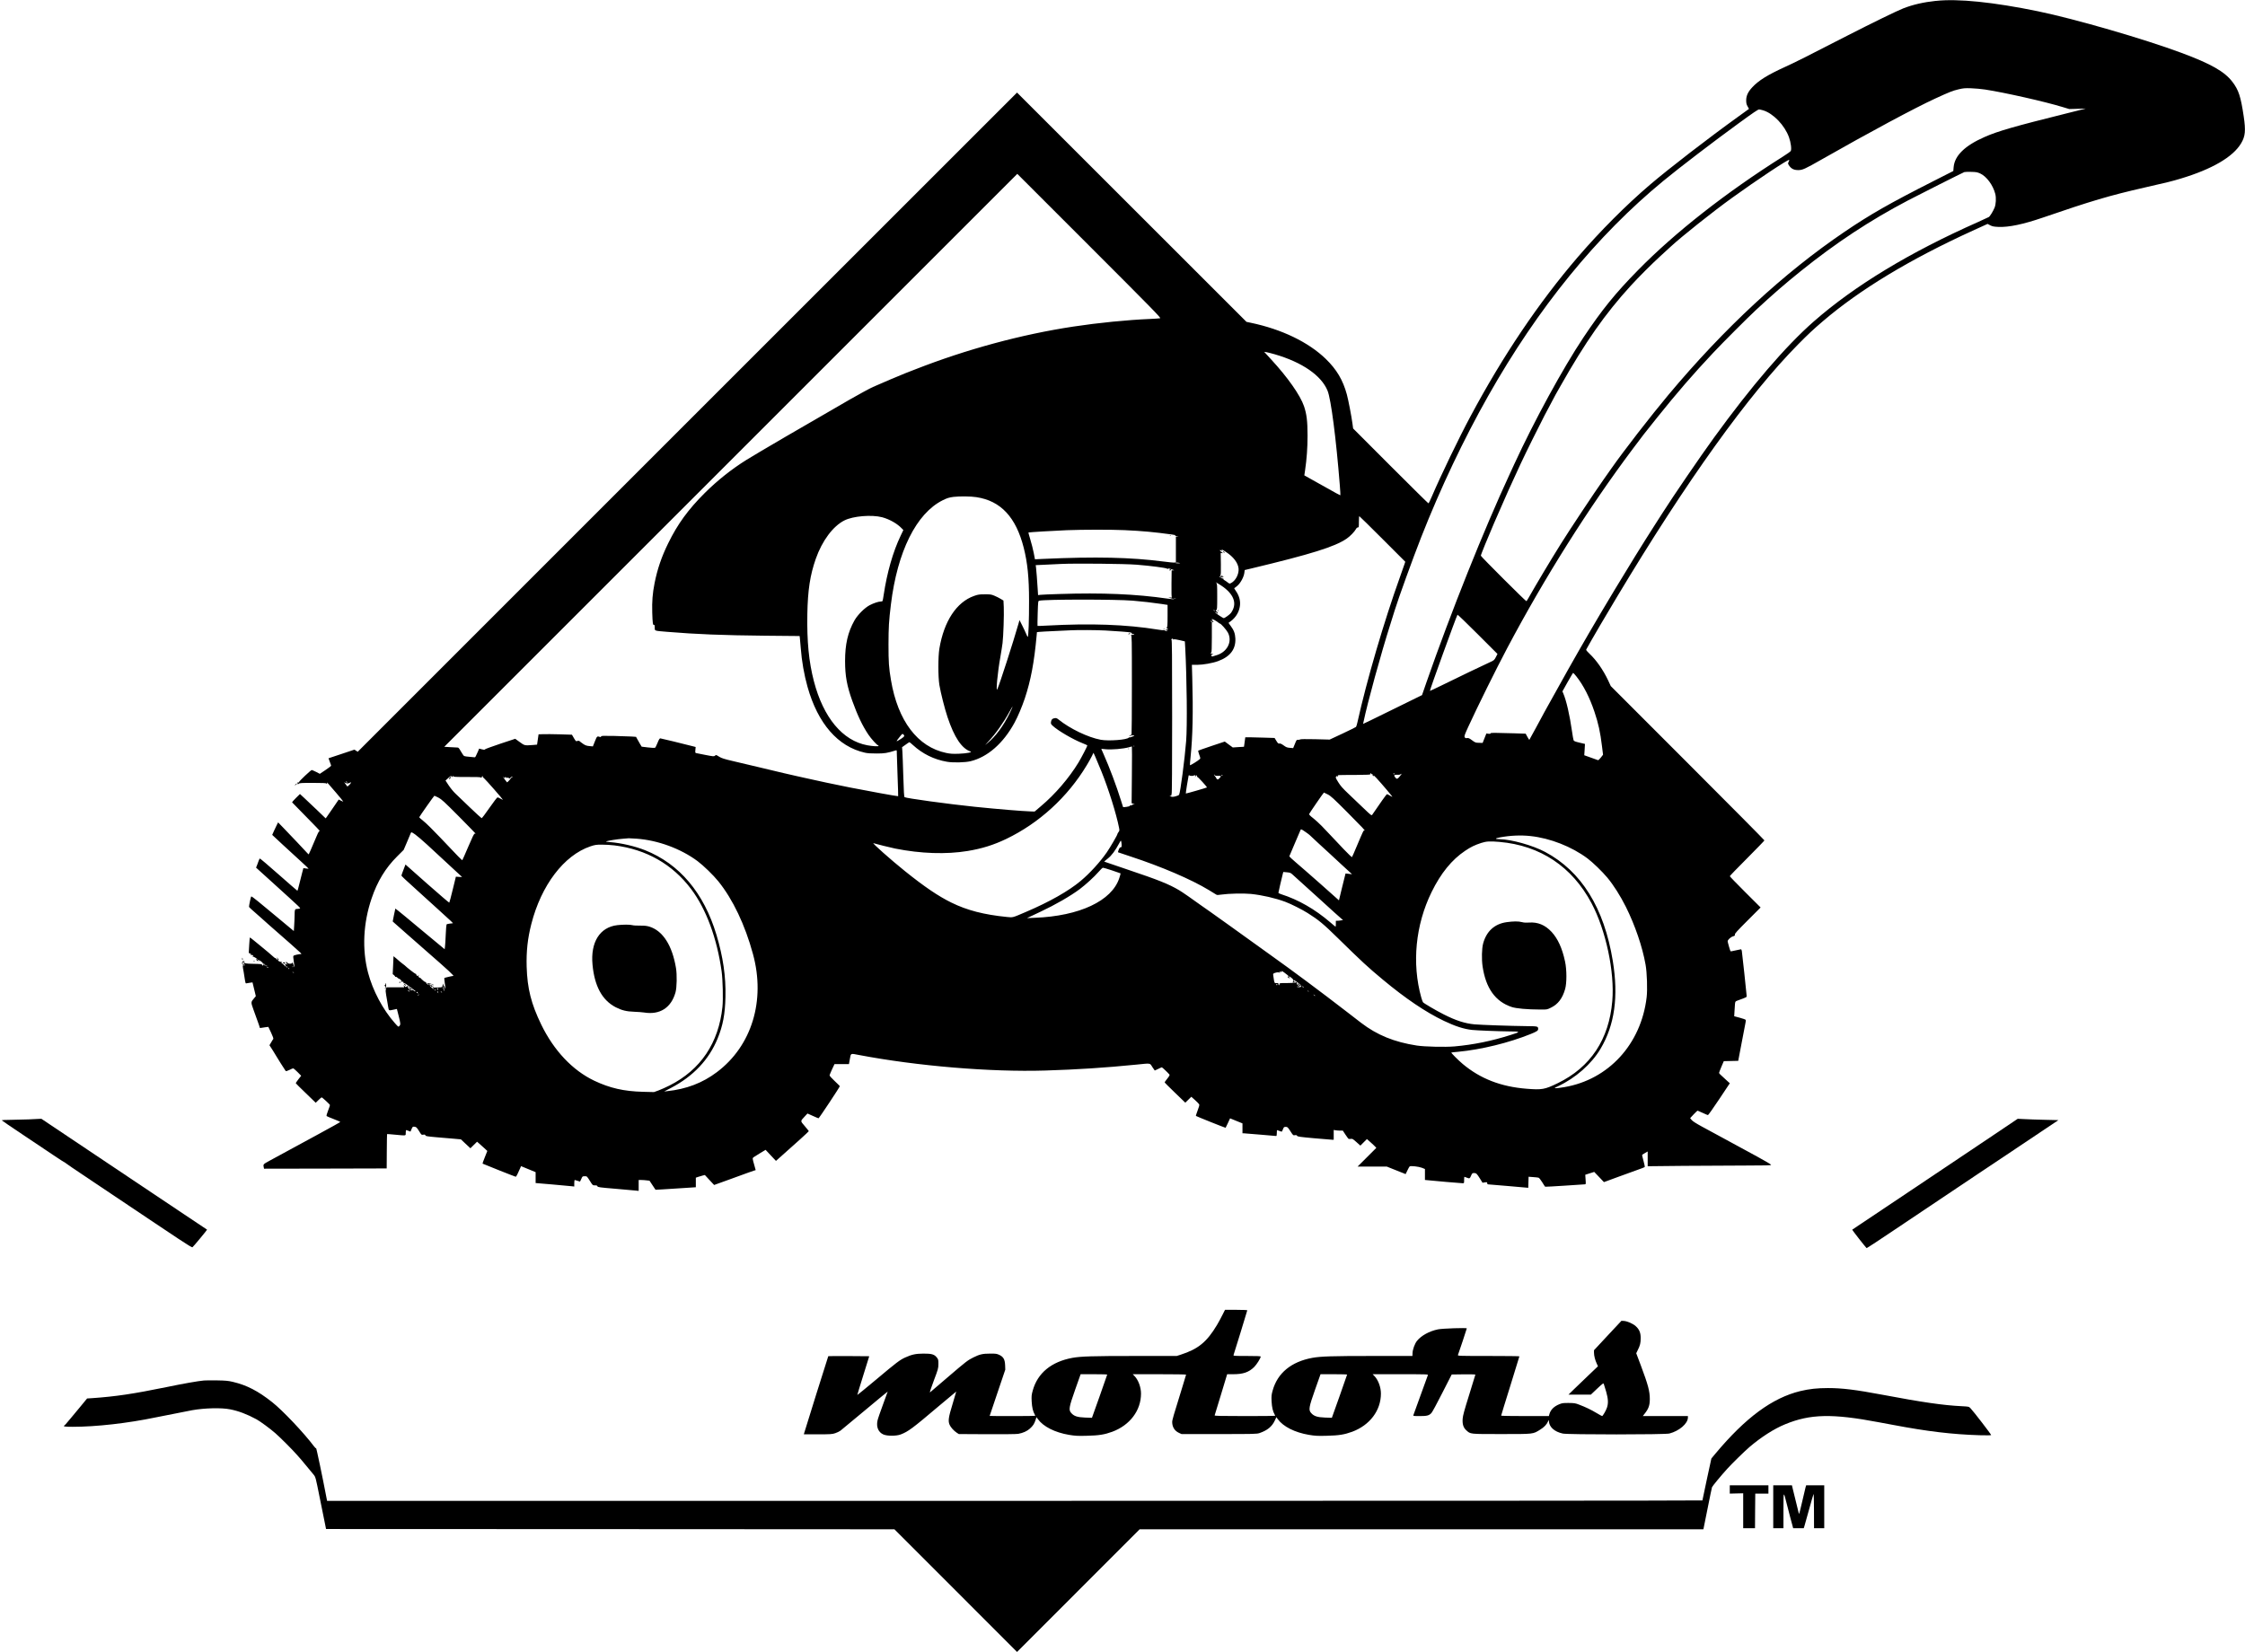 <?xml version="1.0" standalone="no"?>
<!DOCTYPE svg PUBLIC "-//W3C//DTD SVG 20010904//EN"
 "http://www.w3.org/TR/2001/REC-SVG-20010904/DTD/svg10.dtd">
<svg version="1.0" xmlns="http://www.w3.org/2000/svg"
 width="4183pt" height="3079pt" viewBox="0 0 4183 3079"
 preserveAspectRatio="xMidYMid meet">

<g transform="translate(0,3079) scale(0.1,-0.1)"
fill="#000000" stroke="none">
<path d="M36072 30774 c-234 -25 -425 -69 -607 -139 -116 -45 -597 -280 -1050
-512 -728 -375 -976 -499 -1159 -582 -320 -146 -490 -251 -608 -379 -79 -85
-112 -157 -112 -242 0 -52 5 -75 26 -112 l26 -47 -191 -138 c-562 -404 -1304
-976 -1657 -1278 -449 -384 -925 -862 -1341 -1345 -728 -848 -1394 -1836
-1998 -2965 -216 -402 -557 -1111 -722 -1497 -30 -71 -58 -128 -64 -128 -5 0
-323 314 -707 698 l-696 697 -12 90 c-18 135 -76 438 -105 545 -73 267 -189
464 -392 661 -323 313 -822 554 -1398 674 l-80 17 -2138 2137 -2137 2136
-6143 -6142 -6142 -6143 -31 20 -30 20 -242 -81 -241 -80 24 -66 c14 -36 25
-69 25 -74 0 -4 -47 -40 -105 -79 l-106 -71 -69 36 c-39 19 -75 35 -81 35 -17
0 -239 -210 -236 -223 1 -7 -6 -11 -17 -9 -14 3 -17 -1 -12 -13 3 -9 6 -19 6
-22 0 -2 7 3 16 11 13 14 51 16 265 16 168 0 249 -3 249 -11 0 -5 5 -7 10 -4
6 4 7 12 4 18 -13 23 25 -19 165 -183 77 -90 139 -166 137 -168 -2 -2 -22 6
-44 17 l-41 21 -103 -151 c-57 -83 -111 -162 -121 -175 l-19 -25 -159 153
c-88 84 -196 186 -240 227 l-80 74 -75 -74 c-41 -40 -73 -77 -72 -81 2 -4 122
-127 268 -274 146 -147 258 -265 249 -261 -14 4 -26 -17 -64 -106 -101 -238
-137 -322 -142 -327 -3 -3 -16 9 -30 25 -31 35 -318 339 -449 474 l-92 95 -22
-43 c-12 -24 -36 -76 -55 -116 l-33 -74 191 -178 c106 -98 258 -238 340 -312
81 -74 147 -136 147 -139 0 -2 -22 -1 -49 3 l-48 7 -21 -79 c-11 -43 -35 -138
-53 -210 -17 -73 -34 -133 -38 -133 -3 0 -161 138 -351 305 -189 168 -347 301
-351 297 -3 -4 -11 -20 -17 -37 -5 -16 -19 -53 -30 -82 l-21 -52 307 -278
c553 -502 526 -476 506 -484 -11 -4 -33 -8 -50 -8 -40 -1 -44 -11 -45 -124 -1
-51 -4 -136 -8 -190 l-6 -98 -70 58 c-38 32 -148 123 -244 203 -95 80 -188
156 -205 170 -17 13 -84 69 -149 123 -65 55 -122 95 -126 91 -8 -8 -41 -165
-41 -191 0 -11 31 -39 235 -217 38 -34 95 -84 125 -112 30 -28 129 -115 220
-193 153 -133 263 -231 364 -323 36 -33 38 -38 19 -38 -30 0 -115 -19 -131
-29 -11 -7 -11 -26 2 -111 9 -57 14 -105 12 -107 -2 -2 -9 17 -16 42 -11 40
-30 62 -30 35 0 -5 -16 -10 -36 -10 -25 0 -41 7 -55 23 -15 18 -18 19 -19 5 0
-9 4 -20 10 -23 6 -3 10 -11 10 -17 0 -6 -6 -6 -15 2 -22 18 -27 8 -15 -26
l11 -29 -28 31 c-16 17 -38 36 -48 42 -17 10 -18 13 -5 23 13 9 12 10 -3 5
-23 -7 -67 13 -67 31 0 9 5 11 13 7 6 -4 1 5 -12 19 -14 15 -27 27 -29 27 -3
0 3 -9 12 -19 10 -11 13 -21 7 -25 -5 -4 -17 4 -25 16 -9 12 -16 18 -16 13 0
-5 -15 5 -33 22 -27 26 -163 141 -272 229 -16 13 -61 49 -98 80 -37 31 -70 55
-72 53 -2 -3 -7 -68 -12 -146 l-8 -142 24 -11 c21 -9 22 -13 10 -21 -11 -8 -9
-9 7 -5 14 4 27 -1 39 -14 18 -20 18 -21 -1 -14 -10 4 -16 4 -12 -1 4 -4 16
-8 25 -9 20 -1 73 -39 73 -51 0 -4 -7 -2 -15 5 -23 19 -18 2 6 -23 12 -12 19
-16 15 -9 -4 6 -4 17 -1 22 8 13 96 -47 92 -63 -1 -7 6 -11 15 -9 9 1 22 -7
28 -19 10 -17 9 -20 -2 -16 -7 2 -12 10 -10 16 1 6 -2 11 -8 11 -5 0 -10 -4
-10 -9 0 -5 -6 -11 -14 -14 -8 -3 -13 1 -12 11 1 15 -17 17 -159 20 -160 3
-182 8 -170 40 3 7 0 10 -5 7 -6 -3 -10 -1 -10 5 0 7 -6 5 -15 -4 -8 -8 -15
-25 -15 -38 1 -21 2 -20 14 7 l12 30 12 -34 c16 -45 14 -64 -3 -27 l-13 30 -6
-31 c-4 -16 -3 -50 3 -74 5 -24 18 -97 27 -162 17 -111 19 -118 38 -112 12 3
41 8 66 11 l45 6 31 -128 31 -129 -31 -37 c-64 -75 -64 -72 -11 -220 26 -73
62 -174 81 -225 19 -51 34 -97 34 -104 0 -7 9 -9 23 -5 13 3 49 8 80 12 l57 7
51 -107 c34 -73 47 -111 41 -119 -6 -7 -24 -35 -40 -64 l-31 -52 65 -101 c35
-56 64 -103 64 -105 0 -4 159 -256 172 -272 8 -9 24 -5 69 17 32 17 64 30 71
30 8 0 44 -31 82 -69 l68 -69 -52 -66 c-28 -36 -50 -69 -48 -74 1 -4 86 -88
187 -185 l184 -178 51 50 c29 28 55 51 60 51 9 0 149 -128 154 -142 2 -4 -13
-51 -34 -103 -23 -58 -34 -99 -28 -104 5 -5 64 -30 132 -56 67 -26 122 -50
122 -54 0 -4 -186 -108 -413 -231 -591 -320 -766 -416 -902 -490 -125 -69
-123 -66 -110 -128 l5 -22 1143 2 1142 3 2 319 c1 175 4 320 5 321 2 2 68 -3
148 -11 217 -20 200 -23 200 36 0 28 4 50 9 50 5 0 24 -7 44 -15 l35 -14 20
47 c20 46 22 48 56 44 32 -4 41 -12 83 -79 45 -74 47 -75 81 -69 27 4 35 1 39
-13 4 -15 31 -19 211 -35 114 -9 262 -22 328 -28 l122 -11 88 -83 89 -83 62
61 62 61 38 -33 c21 -18 64 -57 96 -86 l57 -53 -46 -116 c-26 -64 -45 -118
-43 -120 7 -6 609 -245 619 -245 9 0 43 67 84 164 l14 34 136 -56 136 -56 0
-101 0 -102 318 -27 c174 -15 336 -30 359 -33 l43 -5 0 61 c0 33 4 61 9 61 5
0 28 -7 51 -15 23 -8 44 -15 46 -15 2 0 13 23 25 50 21 49 23 50 64 50 42 0
42 0 95 -85 53 -85 53 -85 95 -85 33 0 44 -4 47 -18 5 -16 40 -21 329 -45 178
-15 350 -30 382 -34 l57 -6 0 102 0 101 48 0 c26 0 71 -3 100 -7 l54 -6 56
-85 56 -84 131 7 c71 4 240 15 375 24 l245 16 0 89 0 89 40 14 c22 8 60 19 84
25 l44 11 86 -93 87 -93 269 97 c149 54 311 113 360 131 50 19 102 37 117 41
16 3 28 7 28 9 0 2 -11 40 -24 86 -40 141 -39 135 -9 157 16 10 71 45 123 77
l95 57 96 -103 97 -103 83 74 c241 212 529 473 529 480 0 3 -34 46 -75 94 -85
99 -85 89 -3 178 l53 57 99 -44 c55 -25 103 -45 107 -45 11 0 401 589 397 599
-2 4 -46 48 -98 97 -60 56 -94 95 -93 106 2 10 23 61 47 113 l45 95 134 0 135
0 17 95 c20 111 8 106 167 75 1088 -207 2453 -321 3473 -290 594 18 1118 52
1697 110 277 28 251 32 299 -45 23 -36 43 -65 45 -65 3 0 31 14 64 30 33 17
63 30 68 30 7 0 114 -101 142 -135 7 -9 -3 -29 -40 -75 -27 -34 -50 -66 -50
-70 0 -5 87 -92 193 -194 l192 -185 56 55 56 55 71 -63 c39 -35 73 -71 77 -81
4 -11 -8 -56 -31 -113 -20 -52 -34 -97 -31 -100 8 -8 550 -225 553 -221 2 1
21 42 43 89 l40 87 115 -47 116 -47 0 -92 0 -93 28 0 c15 0 153 -11 307 -25
154 -14 286 -25 293 -25 8 0 12 18 12 55 0 30 2 55 5 55 3 0 22 -7 42 -15 19
-8 39 -15 43 -15 4 0 15 20 24 45 16 41 20 45 52 45 32 0 38 -5 87 -81 50 -78
53 -80 84 -74 24 4 34 1 41 -12 9 -15 54 -21 319 -45 169 -15 320 -27 336 -28
l27 0 0 91 0 92 38 -7 c20 -3 58 -6 84 -6 l48 0 47 -72 c27 -40 53 -76 58 -80
6 -4 25 -5 43 -2 29 6 39 0 105 -59 l74 -66 61 61 61 61 68 -60 c37 -34 77
-70 87 -82 l20 -22 -174 -174 -175 -175 272 0 273 0 127 -51 c71 -28 149 -60
176 -70 l47 -19 33 68 c17 37 37 71 42 75 18 15 168 -2 228 -25 l57 -23 0
-102 0 -102 53 -5 c96 -11 618 -56 648 -56 29 0 29 0 29 60 0 33 2 60 5 60 3
0 22 -7 42 -15 53 -22 59 -20 82 35 20 46 24 50 56 50 41 0 51 -9 111 -105
l47 -76 43 7 c40 6 44 4 44 -15 0 -13 7 -21 18 -22 9 0 181 -15 382 -32 l365
-32 3 103 3 103 82 -6 c45 -3 91 -8 102 -11 12 -2 40 -37 69 -84 27 -45 52
-83 56 -85 4 -2 168 7 366 20 197 14 367 25 376 25 16 0 17 9 11 89 l-6 89 84
27 83 26 91 -95 90 -95 255 94 c140 52 309 113 375 136 66 23 124 45 129 50 5
4 -4 54 -22 116 -17 59 -28 111 -24 114 4 4 28 19 55 34 l47 27 0 -137 0 -138
673 7 c369 3 887 6 1150 6 385 0 477 3 477 13 0 7 -118 77 -262 155 -145 79
-301 163 -348 189 -47 25 -182 98 -300 163 -118 64 -288 156 -378 205 -109 59
-173 100 -192 123 l-29 35 66 71 c36 39 70 70 75 68 5 -1 48 -20 95 -42 47
-22 90 -40 96 -40 7 0 101 134 210 297 l197 296 -57 52 c-128 116 -143 131
-143 142 0 6 20 58 44 115 l44 103 135 3 134 3 22 117 c46 248 102 539 112
585 6 26 9 53 6 60 -3 8 -52 26 -110 41 l-105 28 5 86 c2 48 6 110 9 139 5 50
7 52 47 67 188 69 172 60 170 97 -3 49 -82 788 -89 827 -3 17 -10 32 -16 32
-6 0 -51 -9 -100 -21 -49 -12 -91 -19 -94 -17 -7 7 -54 170 -54 187 0 27 58
80 100 92 33 10 39 16 34 32 -5 16 41 67 237 263 l243 243 -287 286 c-158 158
-287 291 -287 297 0 6 145 156 323 334 177 178 322 328 322 333 0 6 -644 656
-1431 1443 l-1432 1433 -49 106 c-93 196 -219 377 -347 497 -43 40 -66 68 -62
77 3 8 47 86 97 172 50 87 126 217 167 288 41 72 182 308 312 525 1297 2163
2445 3763 3371 4701 195 197 277 274 464 434 689 590 1623 1154 2789 1686
l279 127 49 -26 c42 -21 66 -26 156 -30 190 -8 461 49 817 171 917 315 1252
414 1900 562 411 93 514 118 675 167 586 176 975 403 1127 658 78 131 88 235
48 504 -55 369 -94 489 -210 641 -147 193 -399 336 -956 543 -696 259 -1977
630 -2664 772 -830 171 -1493 239 -1903 194z m918 -1653 c365 -56 1113 -225
1446 -327 l119 -36 155 4 155 5 -355 -89 c-972 -242 -1280 -330 -1530 -440
-370 -162 -560 -348 -579 -563 l-6 -72 -370 -188 c-820 -416 -1177 -620 -1655
-944 -1135 -769 -2236 -1788 -3287 -3044 -327 -391 -834 -1045 -1063 -1373
-30 -43 -97 -137 -147 -209 -158 -222 -633 -938 -790 -1190 -219 -351 -452
-742 -602 -1007 -18 -32 -36 -60 -40 -62 -9 -6 -845 828 -849 848 -3 12 132
343 248 611 214 494 326 744 495 1105 101 216 343 704 445 900 117 223 185
350 207 390 11 19 51 89 88 155 461 817 836 1352 1310 1870 148 162 391 405
555 555 74 68 160 146 190 174 205 190 781 648 1140 907 462 334 1061 731
1068 709 2 -5 -4 -22 -12 -38 -13 -26 -13 -31 3 -58 43 -68 92 -94 179 -94 78
1 124 21 432 197 883 503 1737 961 2115 1135 260 120 330 148 437 173 89 21
120 24 233 20 72 -2 191 -13 265 -24z m-4139 -387 c188 -56 402 -278 482 -501
35 -96 52 -229 33 -257 -7 -12 -74 -59 -147 -105 -1062 -670 -2008 -1412
-2699 -2116 -425 -433 -671 -737 -1018 -1256 -383 -575 -913 -1547 -1285
-2354 -30 -66 -68 -149 -85 -185 -481 -1035 -1098 -2579 -1553 -3884 l-83
-240 -462 -227 c-254 -125 -484 -237 -510 -250 -27 -12 -66 -30 -87 -41 l-39
-19 7 33 c74 360 327 1279 502 1828 36 113 71 227 79 253 68 222 336 962 497
1372 355 904 793 1826 1245 2625 932 1649 2025 2990 3267 4011 304 250 928
727 1395 1067 287 209 364 261 386 262 11 0 45 -7 75 -16z m4047 -1178 c117
-54 237 -216 279 -379 19 -76 13 -191 -13 -257 -27 -66 -84 -160 -108 -175
-12 -7 -102 -49 -201 -93 -1269 -562 -2301 -1187 -3060 -1853 -521 -457 -1160
-1201 -1862 -2169 -251 -346 -759 -1089 -952 -1393 -32 -51 -109 -171 -171
-267 -189 -294 -474 -754 -727 -1175 -223 -372 -297 -496 -480 -810 -214 -367
-560 -980 -768 -1360 -18 -33 -45 -82 -61 -110 -15 -27 -83 -153 -151 -280
-68 -126 -126 -231 -128 -233 -1 -2 -18 23 -36 56 l-32 59 -211 7 c-407 12
-439 12 -444 -2 -2 -8 -16 -10 -40 -6 l-37 5 -35 -88 -35 -88 -68 2 c-63 1
-71 4 -130 48 -52 38 -67 45 -93 40 -25 -4 -33 -1 -43 17 -10 20 -2 43 64 188
171 373 523 1085 730 1475 697 1315 1508 2602 2338 3710 186 249 208 277 454
584 373 465 666 804 1044 1206 179 191 641 653 799 800 302 280 535 483 825
716 660 532 1297 952 2010 1326 184 97 1005 510 1045 526 8 4 65 5 125 4 97
-2 118 -6 173 -31z m-15281 -2697 c-12 -3 -96 -9 -187 -13 -424 -18 -962 -71
-1430 -142 -966 -146 -1995 -424 -2950 -799 -80 -32 -161 -63 -180 -70 -62
-23 -481 -201 -605 -257 -66 -30 -259 -135 -430 -233 -806 -463 -1723 -999
-1923 -1123 -279 -174 -545 -385 -783 -622 -306 -305 -504 -577 -679 -935
-123 -251 -201 -478 -254 -745 -37 -189 -49 -337 -43 -543 6 -200 12 -241 33
-233 11 4 14 -7 14 -49 0 -64 -17 -59 235 -80 543 -45 1028 -64 1817 -72 l647
-6 5 -41 c3 -23 10 -104 16 -181 19 -250 63 -499 126 -724 193 -686 566 -1115
1069 -1228 47 -11 118 -16 220 -15 149 0 192 7 353 57 21 7 22 5 22 -51 1 -33
7 -225 14 -429 8 -203 13 -371 11 -373 -4 -5 -589 101 -895 162 -295 59 -609
125 -835 177 -77 17 -156 35 -175 39 -50 10 -336 77 -680 160 -162 38 -385 91
-495 117 -160 37 -211 54 -253 80 -60 38 -60 38 -82 18 -15 -13 -33 -12 -171
15 -85 17 -164 33 -176 35 -19 4 -21 10 -16 59 l5 55 -38 10 c-219 56 -607
151 -621 151 -13 0 -27 -23 -52 -86 -18 -47 -40 -88 -48 -91 -8 -3 -67 1 -131
8 l-116 14 -33 55 c-17 30 -41 71 -52 92 l-20 36 -83 6 c-46 3 -192 8 -325 11
-209 4 -243 3 -243 -10 0 -8 -6 -13 -12 -11 -64 20 -62 22 -103 -79 l-38 -95
-66 6 c-51 5 -76 14 -111 38 -25 17 -47 33 -50 36 -25 25 -39 30 -63 21 -24
-9 -28 -6 -63 53 l-37 64 -221 7 c-122 3 -261 5 -311 3 l-90 -3 -14 -96 -14
-96 -81 -7 c-152 -11 -150 -12 -242 55 l-84 61 -278 -92 c-152 -51 -281 -98
-286 -105 -7 -10 -19 -10 -58 1 l-50 13 -24 -57 c-38 -88 -48 -106 -59 -105
-5 1 -48 5 -95 9 -47 3 -93 10 -102 15 -9 5 -36 43 -59 84 -43 74 -43 75 -84
75 -23 0 -84 3 -134 7 l-93 6 5339 5339 5338 5338 1342 -1342 c1165 -1165
1340 -1344 1320 -1349z m2140 -673 c507 -148 864 -394 979 -678 64 -155 159
-890 228 -1758 8 -101 13 -186 11 -188 -5 -5 -67 29 -401 217 l-271 152 13 87
c32 216 47 425 47 652 0 272 -16 401 -66 550 -69 203 -305 539 -611 870 -23
25 -62 67 -86 94 l-45 49 41 -6 c23 -4 95 -22 161 -41z m-5565 -2661 c454 -68
738 -372 883 -944 71 -281 99 -559 99 -991 1 -350 -11 -670 -24 -670 -4 0 -18
26 -30 58 -13 31 -46 102 -74 157 l-50 99 -18 -64 c-92 -325 -353 -1134 -395
-1224 -31 -68 4 310 57 604 16 91 34 205 40 255 16 129 29 530 23 671 l-6 122
-53 32 c-29 18 -82 44 -116 58 -56 24 -76 27 -178 26 -102 0 -125 -3 -201 -30
-327 -116 -560 -470 -646 -982 -25 -152 -25 -523 0 -677 25 -149 99 -442 152
-600 126 -378 265 -585 430 -641 40 -13 -78 -36 -220 -41 -115 -4 -157 -1
-235 15 -532 111 -901 597 -1029 1358 -39 230 -46 332 -46 664 1 323 7 432 45
745 120 986 473 1697 965 1942 80 40 122 53 203 63 113 13 322 11 424 -5z
m-1757 -374 c138 -37 282 -118 368 -209 l29 -30 -50 -105 c-143 -298 -255
-689 -317 -1106 -8 -57 -18 -107 -21 -112 -3 -5 -18 -9 -33 -9 -43 0 -130 -29
-206 -68 -94 -49 -224 -179 -284 -284 -124 -221 -175 -444 -175 -758 0 -275
34 -461 134 -740 100 -277 190 -466 300 -630 53 -79 163 -200 182 -200 4 0 8
-5 8 -11 0 -13 -113 -6 -210 12 -460 85 -818 514 -995 1194 -94 362 -131 741
-122 1253 8 443 51 725 157 1027 118 337 322 611 535 717 161 81 506 109 700
59z m9325 -406 l424 -424 -16 -48 c-9 -26 -45 -129 -80 -228 -302 -841 -621
-1930 -794 -2710 -9 -44 -22 -85 -28 -92 -6 -6 -119 -62 -251 -124 l-240 -112
-272 7 c-175 4 -274 2 -278 -4 -3 -5 -20 -9 -36 -7 -29 2 -32 -1 -62 -77 l-32
-78 -61 5 c-52 4 -70 11 -116 45 -39 28 -61 39 -79 35 -20 -4 -29 4 -57 50
l-33 54 -196 6 c-108 4 -231 7 -273 7 l-77 0 -12 -89 -12 -88 -105 -6 -104 -7
-75 55 -74 55 -243 -81 c-134 -45 -246 -85 -251 -88 -4 -4 4 -38 18 -76 21
-56 24 -70 13 -80 -34 -33 -183 -125 -186 -115 -2 5 3 76 12 157 39 372 49
838 31 1471 l-7 242 101 0 c106 0 288 32 387 69 226 82 333 224 322 425 -5 93
-28 152 -89 234 -23 29 -39 54 -37 56 113 71 186 173 208 293 20 103 -7 209
-76 305 -19 27 -30 48 -25 48 5 0 32 21 60 46 60 54 118 164 127 240 l6 50
117 28 c1123 269 1559 405 1781 556 64 43 150 132 174 178 10 20 24 32 36 32
19 0 20 7 20 105 0 58 3 105 8 105 4 0 198 -191 432 -425z m-4805 165 c330
-15 554 -36 880 -81 67 -9 84 -15 65 -20 -20 -5 -14 -8 25 -10 39 -2 43 -3 18
-6 l-33 -4 0 -238 0 -239 -22 -6 c-13 -3 -106 5 -208 19 -612 79 -1260 94
-2246 49 l-150 -7 -23 119 c-13 66 -41 177 -63 248 -21 70 -37 130 -36 132 6
5 479 34 713 43 308 12 828 12 1080 1z m1887 -406 c140 -90 226 -204 236 -310
9 -103 -55 -226 -140 -270 -28 -14 -31 -14 -66 14 -20 16 -47 34 -60 41 -12 7
-20 16 -17 22 4 5 3 8 -2 7 -16 -4 -53 14 -48 23 4 5 11 9 16 9 6 0 7 -5 3
-11 -4 -8 0 -8 15 0 24 13 28 23 6 15 -11 -5 -13 -2 -9 10 3 9 1 16 -6 16 -6
0 -8 -4 -5 -10 3 -5 -1 -10 -9 -10 -8 0 -18 5 -21 10 -3 6 -1 10 5 10 8 0 10
60 8 208 l-3 208 25 -4 c23 -3 23 -2 -7 18 -18 12 -33 26 -33 31 0 13 14 11
29 -3 11 -11 13 -10 8 5 -9 24 -4 22 75 -29z m-853 -210 c2 -2 -20 -2 -48 -2
-31 1 -46 5 -39 10 11 7 76 1 87 -8z m-809 -28 c269 -22 529 -56 564 -73 16
-8 25 -10 21 -3 -7 12 24 6 85 -16 33 -12 34 -13 8 -13 l-27 -1 -3 -250 c-2
-160 1 -252 7 -254 6 -3 -10 -3 -35 -1 -42 4 -41 4 20 -15 l65 -19 -50 4 c-27
3 -63 7 -80 9 -594 86 -1218 112 -2017 86 -167 -5 -324 -12 -350 -15 l-46 -5
-6 97 c-10 167 -26 370 -32 416 l-6 45 153 7 c85 4 226 11 314 15 269 13 1194
4 1415 -14z m1560 -220 c0 -3 -4 -8 -10 -11 -5 -3 -10 -1 -10 4 0 6 5 11 10
11 6 0 10 -2 10 -4z m60 -200 c203 -153 251 -320 136 -479 -21 -29 -116 -97
-135 -97 -12 0 -126 75 -149 97 -10 10 -10 13 -1 13 6 0 18 -8 25 -17 12 -16
13 -16 14 -2 0 9 -10 24 -22 33 -21 14 -22 16 -5 26 15 10 17 33 17 252 0 217
-2 242 -17 255 -49 38 74 -34 137 -81z m-892 -203 c-10 -2 -28 -2 -40 0 -13 2
-5 4 17 4 22 1 32 -1 23 -4z m-803 -47 c198 -17 354 -35 540 -62 l110 -17 0
-206 c0 -171 -3 -208 -15 -218 -13 -11 -13 -12 3 -13 9 0 17 -6 17 -14 0 -9
-7 -12 -20 -9 -27 7 -25 -5 3 -17 21 -8 21 -9 -5 -9 -15 -1 -30 4 -33 10 -4 6
-13 8 -21 5 -7 -3 -54 1 -104 10 -600 97 -1256 120 -2080 75 -91 -5 -166 -8
-168 -6 -2 2 -1 108 3 235 7 224 8 230 29 235 121 27 1423 27 1741 1z m1530
-186 c3 -6 -1 -7 -9 -4 -18 7 -21 14 -7 14 6 0 13 -4 16 -10z m5237 -866 c-30
-57 -33 -60 -119 -99 -108 -48 -602 -286 -893 -429 -118 -58 -216 -104 -217
-102 -8 7 490 1381 514 1420 3 5 172 -158 375 -361 l370 -370 -30 -59z m-5173
645 c11 -11 24 -19 29 -19 20 0 121 -114 151 -169 90 -170 -16 -371 -226 -426
-31 -8 -58 -17 -61 -19 -2 -3 -10 0 -17 7 -14 13 -1 31 31 41 10 3 4 4 -13 2
-22 -2 -33 2 -33 11 0 7 5 13 10 13 6 0 10 100 10 280 l0 281 23 9 c18 7 19 9
3 9 -12 1 -16 6 -12 17 3 8 2 12 -4 9 -6 -3 -10 1 -10 10 0 14 8 12 50 -11 27
-15 58 -35 69 -45z m-116 20 c5 -3 2 -9 -5 -12 -9 -3 -14 3 -15 15 -1 11 1 16
5 12 4 -5 11 -12 15 -15z m-1988 -169 c220 -12 440 -29 473 -37 12 -3 22 -12
22 -20 0 -11 7 -13 26 -9 21 6 23 4 13 -7 -7 -7 -26 -12 -43 -10 -17 1 -23 0
-13 -3 16 -5 17 -58 17 -919 0 -502 -3 -920 -6 -929 -3 -9 -12 -16 -19 -16 -8
0 -17 -5 -21 -12 -5 -7 -3 -8 5 -4 18 12 93 17 86 7 -7 -12 -95 -42 -95 -33 0
4 -4 2 -8 -4 -26 -41 -377 -68 -524 -40 -236 44 -574 207 -783 376 -33 26 -46
31 -74 26 -44 -7 -60 -23 -68 -69 -5 -33 -2 -41 31 -72 96 -91 385 -259 558
-326 48 -19 88 -37 88 -42 0 -14 -109 -224 -163 -314 -178 -293 -436 -594
-705 -820 l-114 -97 -72 2 c-170 6 -607 42 -1046 87 -487 50 -1280 159 -1305
179 -10 8 -15 102 -24 391 -6 209 -14 416 -17 460 l-6 80 63 45 c35 25 67 47
72 48 4 2 35 -22 68 -53 177 -163 393 -270 633 -311 113 -20 337 -15 441 10
316 77 609 333 818 717 63 115 139 296 192 453 111 333 175 673 220 1168 l6
67 42 5 c23 3 155 10 292 16 138 6 273 12 300 14 130 7 469 5 640 -4z m1259
-161 c-4 -8 1 -9 15 -4 12 4 63 -3 115 -16 l93 -22 7 -121 c30 -571 39 -1464
17 -1736 -26 -333 -108 -958 -131 -1000 -5 -10 -35 -23 -68 -31 -48 -12 -64
-12 -88 -2 -27 11 -27 12 -5 13 16 0 21 4 17 15 -3 8 -1 15 4 15 7 0 10 518
10 1440 0 1145 -3 1440 -12 1440 -9 0 -8 4 2 10 20 13 33 13 24 -1z m7519
-696 c132 -167 245 -388 336 -658 73 -217 109 -382 140 -640 l20 -160 -41 -53
c-23 -29 -46 -51 -52 -49 -6 2 -66 24 -134 48 l-123 44 7 105 6 106 -102 24
c-81 19 -104 28 -110 45 -5 11 -18 88 -30 170 -42 297 -106 575 -163 705 l-15
35 96 172 c54 95 100 173 104 173 4 0 31 -30 61 -67z m-10566 -695 c-111 -227
-261 -428 -403 -543 l-49 -39 61 65 c134 142 284 354 394 556 30 56 57 100 59
98 2 -2 -26 -64 -62 -137z m-1958 -412 c0 -14 -39 -44 -103 -81 -54 -32 -53
-27 18 63 47 59 50 61 68 46 10 -10 18 -22 17 -28z m4288 -192 c-3 -3 -12 -4
-19 -1 -8 3 -5 6 6 6 11 1 17 -2 13 -5z m-47 -533 l-5 -530 30 -7 30 -8 -35
-4 c-33 -5 -34 -5 -10 -12 20 -7 17 -8 -20 -9 -27 -1 -40 -4 -32 -9 8 -5 -12
-12 -53 -18 -36 -6 -67 -8 -69 -5 -2 3 -20 60 -40 126 -81 261 -216 621 -320
853 -25 56 -46 104 -46 105 0 2 37 -1 83 -6 108 -11 326 7 432 37 28 8 52 15
55 15 3 1 3 -237 0 -528z m-568 64 c136 -339 277 -789 328 -1048 10 -52 10
-59 -9 -83 -12 -15 -21 -32 -21 -39 0 -17 -135 -249 -198 -340 -126 -181 -316
-390 -485 -531 -223 -188 -583 -392 -1022 -579 -257 -110 -238 -105 -352 -94
-430 43 -744 124 -1038 269 -244 120 -502 295 -865 587 -257 206 -625 533
-585 519 34 -12 326 -84 405 -100 477 -95 950 -111 1350 -45 268 44 484 112
720 225 613 295 1143 780 1498 1371 34 55 76 131 94 167 l33 67 33 -73 c18
-40 69 -163 114 -273z m5452 -55 c-6 -6 -10 -3 -10 10 0 13 4 16 10 10 7 -7 7
-13 0 -20z m-424 9 c0 -6 7 -9 14 -6 10 4 13 1 10 -7 -3 -7 2 -19 11 -26 13
-11 14 -10 9 6 -4 10 20 -10 53 -46 100 -108 304 -350 296 -350 -5 0 -26 11
-48 25 -22 13 -45 25 -51 25 -6 0 -46 -52 -90 -115 -78 -115 -160 -233 -186
-269 -13 -18 -23 -10 -159 120 -80 76 -207 198 -282 269 -109 103 -149 148
-192 218 -50 81 -53 90 -39 104 13 14 17 14 25 2 8 -11 9 -10 7 6 -4 24 -34
22 319 23 255 2 292 4 287 17 -4 8 -1 15 5 15 6 0 11 -5 11 -11z m535 -43
c-47 -58 -59 -61 -89 -24 -31 40 -19 54 41 49 25 -2 50 2 56 8 6 6 15 11 20
11 4 0 -8 -20 -28 -44z m-3394 5 c27 2 52 -1 56 -5 4 -3 -7 -21 -24 -38 -27
-27 -34 -29 -47 -18 -9 7 -16 17 -16 22 0 5 -9 18 -20 30 -11 12 -20 27 -20
32 0 6 5 3 11 -7 8 -14 21 -17 60 -16z m-485 -1 c26 0 44 5 44 11 0 8 5 7 15
-1 13 -11 13 -15 3 -22 -10 -7 -10 -9 2 -5 8 2 14 12 14 21 -2 13 1 14 12 5 8
-6 11 -16 7 -22 -3 -5 -2 -7 4 -4 9 5 189 -191 181 -198 -8 -7 -390 -117 -393
-113 -4 4 39 276 51 328 4 14 9 19 11 13 3 -8 23 -13 49 -13z m574 16 c0 -3
-4 -8 -10 -11 -5 -3 -10 -1 -10 4 0 6 5 11 10 11 6 0 10 -2 10 -4z m-14350
-36 c5 0 7 8 4 18 -5 16 -5 16 6 -1 10 -16 33 -17 263 -17 164 1 253 -2 255
-9 2 -7 8 -6 17 2 7 7 10 16 7 21 -3 5 0 6 7 2 7 -5 10 -10 7 -14 -3 -3 8 -15
24 -27 26 -19 350 -389 350 -399 0 -3 -19 6 -42 19 -24 14 -50 25 -58 25 -8 0
-76 -88 -150 -195 -74 -108 -140 -194 -146 -193 -7 2 -104 91 -216 198 -111
107 -233 224 -270 259 -38 35 -95 105 -128 155 l-59 90 52 47 c40 36 54 44 60
33 4 -8 12 -14 17 -14z m1114 -5 c-4 -8 -10 -12 -15 -9 -5 3 -9 0 -9 -5 0 -12
-68 -87 -73 -80 -1 2 -20 25 -41 52 -20 26 -34 47 -30 47 4 0 13 -8 21 -17 13
-16 14 -16 9 -1 -3 12 1 16 14 15 10 -1 16 -5 13 -10 -3 -5 4 -6 17 -2 15 5
26 2 31 -6 6 -10 11 -11 17 -3 6 9 41 32 49 34 1 0 0 -7 -3 -15z m-3094 -110
c5 3 10 11 10 16 0 6 -5 7 -12 3 -7 -4 -8 -3 -4 5 12 19 27 1 20 -22 -6 -19
-5 -20 8 -10 8 7 18 10 21 6 4 -3 13 0 21 7 34 27 34 2 0 -32 -20 -21 -39 -36
-43 -34 -3 3 -21 26 -40 53 -18 26 -23 38 -12 25 11 -13 25 -21 31 -17z
m18288 -209 c58 -29 107 -74 372 -340 272 -274 348 -354 311 -332 -13 8 -20
-7 -137 -284 -47 -113 -89 -209 -93 -213 -4 -4 -72 61 -152 145 -79 84 -187
198 -239 253 -53 55 -132 138 -175 184 -44 45 -115 110 -158 144 -55 42 -77
66 -74 77 4 15 268 399 275 400 1 0 33 -15 70 -34z m-16570 -60 c58 -30 107
-74 380 -349 171 -174 312 -317 312 -320 0 -3 -7 -4 -16 -3 -11 1 -44 -66
-119 -243 -57 -134 -107 -246 -110 -250 -7 -6 -63 50 -415 423 -124 131 -262
268 -308 303 -46 36 -82 69 -80 74 7 19 274 398 281 399 4 0 38 -15 75 -34z
m16162 -644 c36 -25 70 -51 75 -57 6 -7 75 -72 155 -145 80 -73 168 -154 195
-179 28 -26 137 -127 243 -225 l194 -178 -60 7 -61 7 -10 -39 c-6 -21 -33
-133 -62 -250 l-51 -212 -346 308 c-191 169 -400 351 -465 406 -65 54 -116
104 -113 109 2 6 45 108 96 226 50 118 98 230 106 248 15 37 9 39 104 -26z
m-16593 -44 c34 -24 133 -108 220 -188 254 -233 653 -602 653 -604 0 -1 -26 0
-58 2 l-58 4 -58 -238 c-32 -132 -61 -242 -65 -246 -3 -3 -188 155 -411 352
l-405 359 -37 -97 c-21 -53 -38 -102 -38 -108 0 -11 58 -66 350 -329 79 -71
230 -208 335 -304 104 -96 209 -191 233 -213 23 -21 42 -40 42 -42 0 -2 -25
-6 -56 -8 -31 -3 -59 -10 -64 -17 -4 -7 -11 -92 -15 -189 -4 -98 -10 -198 -14
-225 l-6 -47 -200 166 c-110 91 -231 192 -270 224 -38 32 -155 129 -258 215
-104 86 -190 155 -191 153 -1 -1 -13 -56 -26 -122 l-23 -118 29 -27 c59 -53
188 -167 238 -210 28 -24 83 -72 121 -106 39 -35 147 -130 240 -211 410 -357
533 -472 498 -462 -8 2 -152 -31 -164 -38 -3 -1 1 -40 7 -86 16 -102 17 -151
2 -95 -6 20 -14 37 -19 37 -5 0 -9 12 -10 28 -1 21 -3 18 -11 -15 -9 -43 -9
-43 -56 -44 -26 -1 -63 -2 -84 -3 -29 -2 -35 0 -31 13 4 14 3 14 -6 1 -7 -11
-5 -20 7 -34 15 -18 14 -18 -14 2 -38 26 -61 52 -46 52 6 0 15 -7 20 -16 6
-11 11 -13 16 -5 12 18 -4 32 -32 30 -31 -3 -82 26 -82 47 0 8 -7 14 -16 14
-8 0 -30 14 -47 32 -18 17 -34 32 -37 32 -3 1 -4 5 -2 11 2 5 0 7 -4 2 -4 -4
-16 0 -26 9 -15 14 -16 20 -5 33 11 14 10 14 -6 2 -14 -11 -20 -12 -30 -2 -7
7 -12 17 -12 24 -1 7 -6 11 -13 9 -9 -1 -170 124 -202 158 -3 3 -21 17 -42 32
-20 15 -42 33 -50 40 -7 7 -36 32 -64 56 l-52 42 -7 -167 -8 -167 24 -19 c13
-11 23 -23 22 -28 -2 -5 3 -6 10 -3 7 2 22 -4 32 -16 10 -11 23 -20 30 -20 6
0 21 -10 33 -23 18 -19 19 -26 9 -37 -10 -12 -9 -12 5 -1 19 14 42 6 32 -11
-4 -6 -2 -8 3 -5 6 4 30 -8 54 -26 39 -29 157 -116 168 -124 2 -2 2 -6 -2 -9
-3 -3 -16 3 -28 15 -17 15 -25 18 -30 9 -11 -17 -59 7 -66 32 -3 11 -10 20
-17 20 -6 0 -6 4 3 9 8 5 9 11 3 15 -6 3 -18 -1 -26 -10 -15 -14 -18 -14 -37
8 l-20 23 6 -22 6 -23 -165 0 -164 0 -11 -32 c-8 -25 -7 -53 4 -113 9 -44 18
-96 20 -115 3 -19 10 -65 17 -102 13 -76 9 -74 103 -54 l60 13 32 -126 c38
-147 39 -165 14 -192 -18 -20 -19 -19 -83 53 -224 252 -413 608 -501 943 -113
432 -90 922 67 1382 107 317 259 567 474 781 l123 123 63 147 c34 81 65 155
69 165 9 24 16 22 84 -25z m20781 -29 c365 -39 767 -197 1060 -416 99 -74 274
-243 370 -358 114 -136 243 -339 346 -545 172 -346 308 -743 367 -1077 27
-148 37 -466 20 -609 -103 -872 -709 -1534 -1534 -1674 -66 -11 -135 -20 -155
-20 -36 1 -34 2 35 35 329 154 627 416 795 700 264 444 337 972 228 1640 -162
988 -585 1668 -1260 2028 -231 123 -628 234 -848 238 -93 1 -91 15 3 33 191
36 390 45 573 25z m-16654 -49 c396 -29 821 -186 1133 -418 112 -84 293 -260
388 -377 270 -335 497 -811 645 -1356 236 -866 -22 -1710 -672 -2199 -267
-202 -569 -317 -928 -355 l-55 -6 130 68 c415 218 705 525 866 919 99 242 139
454 146 775 9 382 -44 746 -168 1159 -235 782 -689 1320 -1329 1575 -188 75
-447 135 -650 151 -67 5 -88 9 -72 15 39 14 203 40 307 48 55 5 105 9 110 9 6
1 73 -3 149 -8z m9035 -117 c1 -36 -2 -43 -18 -43 -14 0 -24 -13 -37 -45 -9
-25 -15 -47 -13 -48 2 -2 110 -38 239 -80 569 -187 1125 -425 1450 -622 69
-42 133 -81 142 -87 13 -10 36 -9 100 1 129 19 406 25 543 12 214 -22 457 -78
645 -148 100 -37 315 -145 414 -208 200 -125 299 -207 561 -465 451 -442 557
-541 840 -776 425 -354 800 -607 1139 -769 209 -100 376 -154 526 -169 82 -9
504 -26 671 -27 238 -1 241 -6 48 -66 -359 -114 -692 -182 -1048 -214 -171
-15 -557 -6 -701 16 -422 65 -741 195 -1040 424 -47 36 -161 124 -254 196
-513 396 -1009 765 -1441 1073 -344 246 -476 341 -775 557 -146 105 -301 216
-345 246 -44 29 -116 80 -160 112 -175 127 -363 257 -415 287 -192 114 -385
191 -959 384 -239 81 -436 148 -437 149 -2 1 29 27 67 57 70 55 139 147 215
289 26 49 29 52 35 30 4 -13 7 -43 8 -66z m7041 57 c759 -66 1352 -461 1714
-1142 268 -505 433 -1281 387 -1823 -60 -714 -405 -1234 -1016 -1531 -243
-118 -293 -127 -581 -104 -478 38 -862 187 -1190 462 -84 71 -219 206 -212
213 2 2 59 8 128 14 430 41 946 167 1353 332 113 46 137 62 137 93 -1 50 -6
51 -222 53 -291 3 -834 22 -963 33 -176 16 -347 70 -575 186 -141 71 -371 206
-386 226 -6 7 -20 47 -32 88 -178 636 -108 1353 192 1965 173 353 378 604 626
770 107 72 176 105 300 146 96 31 160 34 340 19z m-16490 -65 c593 -74 1078
-350 1427 -813 281 -373 482 -916 569 -1537 21 -156 30 -514 15 -658 -70 -673
-406 -1173 -985 -1466 -65 -33 -158 -74 -205 -92 l-86 -31 -205 5 c-356 9
-617 69 -908 207 -404 193 -751 560 -987 1045 -188 388 -260 672 -272 1080 -8
284 18 526 87 795 185 724 608 1280 1100 1447 84 28 108 32 210 32 64 1 172
-6 240 -14z m9270 -466 c85 -29 157 -53 159 -55 2 -2 -8 -42 -24 -88 -137
-424 -743 -709 -1575 -740 l-145 -6 55 26 c30 15 118 56 195 92 279 131 557
291 733 422 113 85 274 232 352 323 36 42 72 76 80 76 8 1 85 -22 170 -50z
m3360 -74 c69 -63 358 -325 525 -475 94 -84 213 -193 265 -241 52 -48 108 -98
125 -111 l29 -23 -29 -6 c-17 -4 -47 -7 -67 -8 l-38 -1 0 -55 c0 -30 -2 -55
-5 -55 -3 0 -48 37 -101 83 -285 244 -590 419 -911 522 -29 9 -53 21 -53 27 0
11 60 268 81 351 l10 37 67 -6 c57 -5 72 -11 102 -39z m-19543 -1707 c-3 -8
-6 -5 -6 6 -1 11 2 17 5 13 3 -3 4 -12 1 -19z m438 2 c3 -5 1 -10 -4 -10 -6 0
-11 5 -11 10 0 6 2 10 4 10 3 0 8 -4 11 -10z m381 -26 c1 -9 0 -13 -4 -10 -3
4 -7 14 -8 22 -1 9 0 13 4 10 3 -4 7 -14 8 -22z m101 4 c-3 -8 -6 -5 -6 6 -1
11 2 17 5 13 3 -3 4 -12 1 -19z m-457 -2 c0 -2 -7 -7 -16 -10 -8 -3 -12 -2 -9
4 6 10 25 14 25 6z m390 -26 c0 -5 -2 -10 -4 -10 -3 0 -8 5 -11 10 -3 6 -1 10
4 10 6 0 11 -4 11 -10z m18593 -116 c31 -25 33 -31 12 -36 -10 -2 -4 -9 17
-21 32 -18 32 -18 15 0 -9 11 -14 23 -11 26 9 9 85 -53 79 -63 -3 -5 0 -12 5
-15 7 -5 5 -12 -7 -21 -17 -12 -16 -13 9 -14 15 0 30 4 33 10 4 6 -1 7 -12 3
-10 -3 -15 -3 -11 2 4 4 3 14 -3 22 -22 26 3 12 71 -38 81 -61 88 -85 24 -85
-23 0 -40 4 -38 8 3 5 17 6 32 2 26 -5 26 -5 7 10 -40 31 -46 38 -41 52 6 16
-10 29 -19 14 -4 -6 -65 -10 -156 -10 -142 0 -149 -1 -149 -20 0 -11 -4 -20
-10 -20 -5 0 -10 9 -10 21 0 18 -5 21 -35 17 -36 -4 -41 3 -52 82 -1 14 -6 41
-9 60 -5 33 -3 36 28 48 42 15 80 16 96 2 9 -7 9 -7 2 2 -17 20 -11 29 10 18
11 -6 20 -7 19 -3 -5 29 12 20 104 -53z m-18512 39 c13 -16 12 -17 -3 -4 -17
13 -22 21 -14 21 2 0 10 -8 17 -17z m18329 -223 c0 -5 -4 -10 -10 -10 -5 0
-10 5 -10 10 0 6 5 10 10 10 6 0 10 -4 10 -10z m-15521 -115 c0 -11 -7 0 -15
25 -7 25 -13 52 -13 60 1 21 27 -60 28 -85z m16006 74 c11 -16 1 -19 -13 -3
-7 8 -8 14 -3 14 5 0 13 -5 16 -11z m-16125 -39 c0 -11 -4 -20 -8 -20 -4 0 -8
9 -8 20 0 11 4 20 8 20 4 0 8 -9 8 -20z m-45 -20 c3 -5 1 -10 -4 -10 -6 0 -11
5 -11 10 0 6 2 10 4 10 3 0 8 -4 11 -10z m-479 -27 c-6 -6 -36 9 -36 18 0 5 9
4 20 -3 10 -7 18 -14 16 -15z m16749 -1 c-3 -3 -11 0 -18 7 -9 10 -8 11 6 5
10 -3 15 -9 12 -12z m-16228 1 c-4 -3 -1 -13 6 -22 11 -14 10 -14 -5 -2 -16
12 -16 31 -1 31 4 0 3 -3 0 -7z m-371 -25 c12 -14 13 -18 3 -10 -9 6 -18 10
-21 7 -2 -3 -5 2 -5 10 0 19 0 19 23 -7z m449 12 c3 -6 -1 -7 -9 -4 -18 7 -21
14 -7 14 6 0 13 -4 16 -10z m-430 -50 c-3 -5 -12 -10 -18 -10 -7 0 -6 4 3 10
19 12 23 12 15 0z m16699 -19 c-2 -3 -12 3 -22 13 -16 17 -16 18 5 5 12 -7 20
-15 17 -18z"/>
<path d="M21798 20803 c7 -3 16 -2 19 1 4 3 -2 6 -13 5 -11 0 -14 -3 -6 -6z"/>
<path d="M22793 20509 c9 -6 14 -15 11 -21 -4 -7 -2 -8 5 -4 14 9 -3 36 -23
36 -6 0 -3 -5 7 -11z"/>
<path d="M21790 20170 c-12 -8 -11 -10 8 -10 12 0 22 5 22 10 0 13 -11 13 -30
0z"/>
<path d="M22685 19410 c-3 -5 -1 -10 4 -10 6 0 11 5 11 10 0 6 -2 10 -4 10 -3
0 -8 -4 -11 -10z"/>
<path d="M21678 19073 c6 -2 18 -2 25 0 6 3 1 5 -13 5 -14 0 -19 -2 -12 -5z"/>
<path d="M21030 18980 c-13 -8 -13 -10 2 -10 9 0 20 5 23 10 8 13 -5 13 -25 0z"/>
<path d="M21018 16833 c7 -3 16 -2 19 1 4 3 -2 6 -13 5 -11 0 -14 -3 -6 -6z"/>
<path d="M8376 16295 c-9 -14 -12 -25 -7 -25 11 0 36 30 25 30 -5 0 -2 5 6 10
8 5 10 10 4 10 -7 0 -19 -11 -28 -25z"/>
<path d="M7447 12493 c-10 -9 -9 -23 1 -23 5 0 9 7 9 15 0 17 -1 18 -10 8z"/>
<path d="M7180 12444 c0 -22 -3 -26 -10 -14 -5 8 -10 10 -10 4 0 -6 7 -17 15
-24 12 -10 13 -16 4 -27 -7 -7 -9 -16 -6 -19 10 -10 25 31 22 64 -2 41 -15 55
-15 16z"/>
<path d="M7965 12458 c11 -6 23 -16 27 -22 5 -8 8 -7 8 2 0 14 46 16 55 2 3
-5 11 -10 18 -10 32 0 -36 29 -78 34 -40 4 -46 3 -30 -6z"/>
<path d="M7535 12440 c10 -11 23 -20 28 -20 6 0 2 9 -8 20 -10 11 -23 20 -28
20 -6 0 -2 -9 8 -20z"/>
<path d="M7618 12393 c6 -2 12 -13 12 -23 0 -21 29 -35 44 -20 7 7 5 10 -7 10
-9 0 -21 9 -27 20 -6 11 -16 20 -23 19 -9 0 -9 -2 1 -6z"/>
<path d="M28070 13604 c-224 -32 -375 -171 -436 -399 -25 -95 -29 -290 -10
-423 60 -408 237 -656 541 -758 88 -29 288 -47 536 -48 125 -1 125 -1 201 37
128 63 211 172 260 344 32 111 32 360 -1 513 -52 247 -135 428 -252 554 -120
129 -258 185 -419 173 -52 -4 -94 -2 -131 8 -66 18 -162 17 -289 -1z"/>
<path d="M11503 13549 c-327 -38 -502 -317 -463 -736 37 -400 179 -662 430
-793 113 -58 204 -81 345 -85 66 -2 149 -9 185 -14 294 -48 505 87 586 374 26
92 30 330 9 456 -70 420 -245 693 -494 770 -51 15 -91 20 -176 19 -60 -1 -126
3 -145 9 -40 12 -171 12 -277 0z"/>
<path d="M24195 12435 c32 -26 45 -31 45 -16 0 5 -9 13 -20 16 -11 3 -20 11
-20 16 0 5 -8 9 -17 9 -14 -1 -11 -6 12 -25z"/>
<path d="M5504 16169 c-19 -22 -19 -22 4 -8 12 8 22 17 22 21 0 12 -6 9 -26
-13z"/>
<path d="M4502 12920 c0 -19 2 -27 5 -17 2 9 2 25 0 35 -3 9 -5 1 -5 -18z"/>
<path d="M4521 12914 c0 -11 3 -14 6 -6 3 7 2 16 -1 19 -3 4 -6 -2 -5 -13z"/>
<path d="M4810 12896 c0 -2 8 -10 18 -17 15 -13 16 -12 3 4 -13 16 -21 21 -21
13z"/>
<path d="M4727 12879 c7 -7 15 -10 18 -7 3 3 -2 9 -12 12 -14 6 -15 5 -6 -5z"/>
<path d="M5270 12849 c0 -6 24 -19 36 -19 2 0 4 6 4 14 0 9 -9 14 -20 13 -11
-1 -20 -4 -20 -8z"/>
<path d="M535 9929 c-72 -3 -215 -7 -318 -8 -124 -1 -186 -4 -182 -11 4 -6
180 -126 393 -268 213 -142 472 -315 575 -385 104 -70 192 -127 197 -127 5 0
10 -4 12 -8 2 -5 219 -152 483 -328 403 -269 1095 -733 1185 -794 14 -10 61
-41 105 -70 44 -30 194 -130 334 -223 173 -115 259 -167 267 -161 17 12 277
325 272 328 -1 2 -194 130 -428 286 -234 156 -580 388 -770 515 -190 127 -692
464 -1117 748 l-772 517 -53 -2 c-29 -1 -111 -5 -183 -9z"/>
<path d="M37140 9634 c-250 -168 -943 -633 -1540 -1032 -597 -399 -1086 -726
-1088 -728 -6 -4 260 -344 269 -344 5 0 186 118 402 263 957 643 1520 1020
1667 1117 88 58 461 308 831 555 l672 450 -254 6 c-140 3 -310 9 -379 13
l-125 6 -455 -306z"/>
<path d="M22776 6283 c-26 -54 -71 -136 -99 -183 -190 -319 -350 -450 -677
-556 l-75 -24 -780 0 c-791 0 -1007 -7 -1163 -35 -392 -72 -649 -283 -739
-608 -23 -82 -25 -104 -20 -207 6 -108 23 -182 57 -242 6 -10 10 -20 10 -23 0
-3 -191 -5 -425 -5 -234 0 -425 1 -425 3 0 2 66 197 146 433 l145 429 -3 85
c-5 108 -32 154 -110 191 -46 21 -65 24 -172 23 -136 0 -196 -14 -311 -72
-103 -51 -131 -72 -475 -367 -173 -148 -323 -276 -331 -283 -10 -7 18 80 69
215 83 220 86 231 87 313 0 79 -2 87 -30 122 -46 59 -97 73 -250 72 -143 -1
-214 -16 -338 -72 -101 -46 -159 -90 -540 -410 -193 -161 -351 -291 -353 -289
-2 1 48 164 110 362 l112 360 -380 3 c-208 1 -381 0 -383 -2 -4 -4 -434 -1378
-449 -1433 l-6 -23 261 0 c239 0 267 2 324 21 34 11 78 33 97 47 19 14 225
185 458 380 232 194 422 351 422 348 0 -3 -40 -113 -89 -245 -49 -132 -95
-265 -101 -296 -25 -118 16 -216 108 -257 70 -32 243 -32 326 0 141 55 214
109 711 530 176 149 321 270 322 269 1 -2 -30 -106 -68 -232 -76 -247 -86
-316 -56 -386 19 -46 80 -114 132 -148 l40 -26 528 -3 c307 -1 551 1 580 7 89
16 164 50 216 97 59 53 83 90 106 161 l17 53 28 -38 c100 -139 317 -248 579
-292 117 -19 159 -22 335 -17 221 5 327 22 471 75 328 122 535 396 535 711 0
118 -49 251 -118 324 l-36 37 497 0 c273 0 497 -3 497 -8 0 -4 -27 -95 -61
-202 -180 -579 -199 -646 -198 -684 2 -92 45 -161 126 -199 l48 -22 700 0
c660 0 703 1 755 19 143 49 230 120 282 231 l30 65 27 -38 c101 -139 318 -248
580 -292 117 -19 159 -22 335 -17 221 5 327 22 471 75 328 122 535 396 535
711 0 118 -49 251 -118 324 l-36 37 518 0 c489 0 518 -1 511 -17 -4 -10 -65
-179 -136 -375 -71 -196 -132 -364 -135 -373 -5 -13 10 -15 119 -15 137 0 174
10 218 57 15 15 106 183 202 373 l176 345 220 3 c122 1 221 -1 221 -5 0 -5
-52 -175 -116 -378 -91 -291 -117 -386 -121 -446 -7 -100 13 -164 67 -213 82
-74 53 -71 655 -71 611 0 585 -3 722 82 74 45 122 96 148 155 12 29 14 30 15
9 1 -112 101 -203 259 -237 102 -21 1901 -21 1986 1 183 47 344 185 345 298
l0 27 -421 0 -420 0 33 42 c76 95 98 158 98 275 0 147 -31 262 -167 626 l-86
228 30 62 c43 85 53 129 53 222 0 100 -27 163 -94 222 -54 48 -157 92 -221 96
l-44 2 -256 -274 -255 -274 0 -46 c0 -56 21 -139 52 -205 l22 -48 -174 -166
c-96 -92 -220 -210 -275 -264 l-100 -98 208 0 209 0 116 110 c109 102 117 108
125 87 5 -12 24 -75 43 -140 39 -137 43 -215 16 -299 -18 -55 -78 -158 -91
-158 -4 0 -50 25 -102 56 -105 63 -205 111 -324 156 -71 28 -92 31 -195 32
-100 1 -123 -2 -175 -23 -101 -41 -163 -103 -186 -185 l-10 -36 -444 0 c-245
0 -445 3 -445 8 0 4 76 253 170 553 93 300 170 549 170 552 0 4 -259 7 -576 7
-545 0 -576 1 -569 18 15 37 165 487 165 496 0 14 -452 -1 -536 -18 -162 -33
-313 -116 -393 -216 -41 -52 -80 -159 -82 -228 l-2 -52 -741 0 c-753 0 -969
-7 -1124 -35 -392 -72 -649 -283 -739 -608 -23 -82 -25 -104 -20 -207 6 -108
23 -182 57 -242 6 -10 10 -20 10 -23 0 -3 -255 -5 -566 -5 -449 0 -565 3 -562
13 3 6 56 182 119 390 l114 377 115 0 c182 0 288 36 387 133 47 45 123 167
123 196 0 8 -76 11 -256 11 -239 0 -255 1 -250 18 3 9 62 199 131 421 69 222
125 407 125 412 0 5 -93 9 -208 9 l-207 0 -49 -97z m-2146 -1110 c0 -5 -64
-187 -142 -407 l-142 -398 -126 4 c-145 5 -209 26 -261 86 -50 57 -42 105 76
440 l100 282 248 0 c136 0 247 -3 247 -7z m4470 0 c0 -5 -64 -187 -142 -407
l-142 -398 -126 4 c-145 5 -209 26 -261 86 -50 57 -42 105 76 440 l100 282
248 0 c136 0 247 -3 247 -7z"/>
<path d="M3800 5063 c-111 -10 -384 -58 -697 -123 -627 -128 -945 -175 -1384
-206 l-96 -6 -149 -181 c-82 -100 -156 -188 -164 -197 -8 -8 -33 -38 -55 -65
-22 -28 -46 -54 -53 -58 -33 -21 -2 -27 153 -27 435 0 1022 66 1545 175 157
32 607 121 680 134 229 41 545 49 705 17 160 -31 318 -91 495 -187 69 -38 253
-173 350 -258 98 -86 317 -305 405 -406 39 -44 72 -82 75 -85 8 -8 192 -230
233 -281 37 -46 38 -49 113 -425 42 -209 86 -426 98 -484 l21 -105 5295 -2
5295 -3 1143 -1143 1142 -1143 1142 1143 1142 1143 5252 0 5252 0 5 23 c3 12
38 184 77 382 39 198 75 369 79 380 12 26 168 215 286 345 89 98 321 325 412
403 217 185 458 340 664 424 468 193 880 202 1744 38 17 -3 137 -25 269 -50
644 -122 1099 -176 1609 -192 128 -4 217 -2 217 3 -1 15 -329 442 -385 500
-30 31 -31 31 -164 38 -347 17 -733 73 -1486 215 -490 92 -741 123 -1005 123
-201 0 -347 -16 -515 -56 -523 -127 -1022 -495 -1585 -1169 l-73 -88 -84 -387
c-45 -213 -83 -390 -83 -394 0 -5 -5766 -8 -12813 -8 l-12813 0 -17 88 c-66
348 -182 901 -187 892 -3 -5 -22 12 -41 38 -188 250 -584 669 -779 822 -261
207 -472 316 -730 377 -89 21 -135 25 -300 28 -107 1 -215 1 -240 -2z"/>
<path d="M32230 3033 l0 -78 125 3 125 3 0 -325 0 -326 110 0 110 0 2 323 3
322 123 0 122 0 0 78 0 77 -360 0 -360 0 0 -77z"/>
<path d="M33040 2710 l0 -400 95 0 95 0 0 333 c1 374 -1 370 64 112 20 -77 50
-192 66 -255 17 -63 35 -132 41 -152 l10 -38 99 0 98 0 11 33 c6 17 44 156 86
307 41 151 80 284 85 295 5 13 9 -102 9 -307 l1 -328 95 0 95 0 0 400 0 400
-169 0 -168 0 -12 -42 c-6 -24 -34 -142 -62 -263 -28 -121 -53 -222 -55 -224
-2 -2 -6 2 -9 10 -5 16 -72 287 -105 427 l-22 92 -174 0 -174 0 0 -400z"/>
</g>
</svg>
